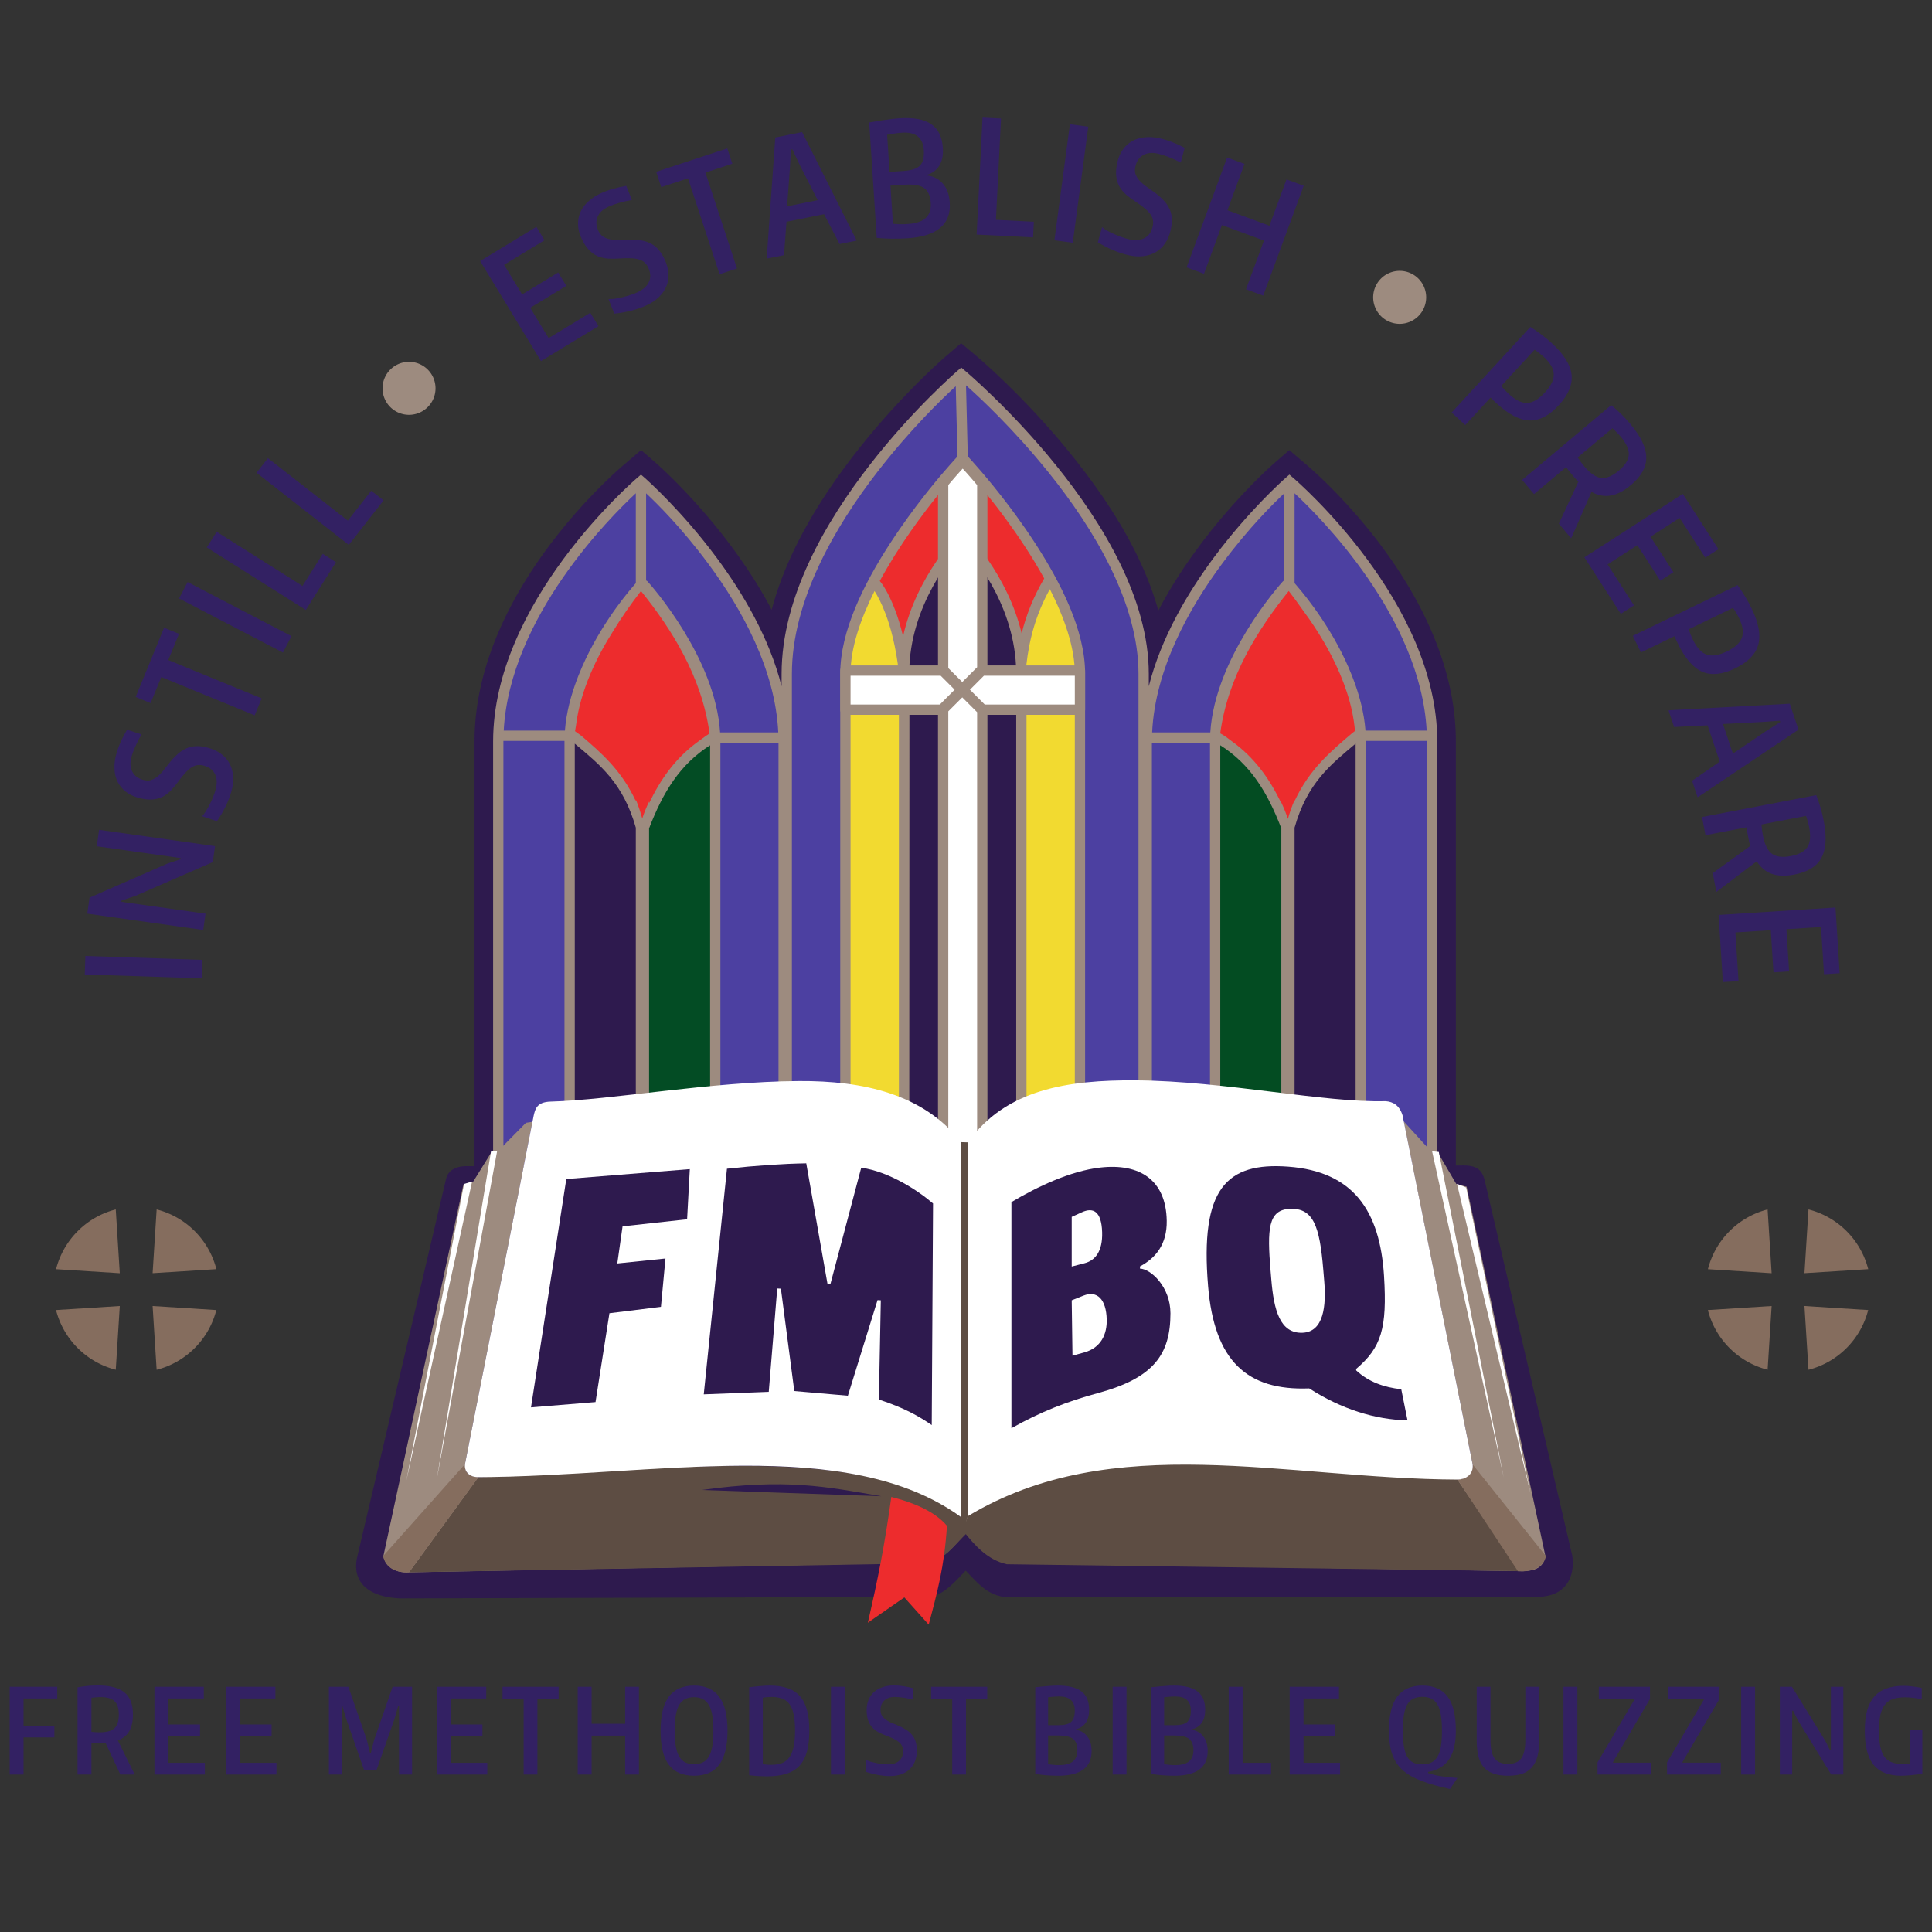 <?xml version="1.0" encoding="UTF-8" standalone="no"?>
<!-- Created with Inkscape (http://www.inkscape.org/) -->

<svg
   id="svg2"
   version="1.1"
   inkscape:version="1.4 (e7c3feb100, 2024-10-09)"
   width="1000"
   height="1000"
   viewBox="0 0 1000 1000"
   sodipodi:docname="FMBQ-logo.svg"
   inkscape:export-xdpi="600.03003"
   inkscape:export-ydpi="600.03003"
   xmlns:inkscape="http://www.inkscape.org/namespaces/inkscape"
   xmlns:sodipodi="http://sodipodi.sourceforge.net/DTD/sodipodi-0.dtd"
   xmlns="http://www.w3.org/2000/svg"
   xmlns:svg="http://www.w3.org/2000/svg"
   xmlns:rdf="http://www.w3.org/1999/02/22-rdf-syntax-ns#"
   xmlns:cc="http://creativecommons.org/ns#"
   xmlns:dc="http://purl.org/dc/elements/1.1/">
  <rect x="0" y="0" width="1000" height="1000" fill="#333333" stroke="none"/>
  <defs
     id="defs6" />
  <sodipodi:namedview
     pagecolor="#ffffff"
     bordercolor="#666666"
     borderopacity="1"
     objecttolerance="10"
     gridtolerance="10"
     guidetolerance="10"
     inkscape:pageopacity="0"
     inkscape:pageshadow="2"
     inkscape:window-width="2048"
     inkscape:window-height="1208"
     id="namedview4"
     showgrid="false"
     inkscape:snap-bbox="true"
     inkscape:bbox-paths="true"
     inkscape:bbox-nodes="true"
     inkscape:object-paths="true"
     inkscape:object-nodes="true"
     inkscape:zoom="0.61889637"
     inkscape:cx="286.80084"
     inkscape:cy="585.72003"
     inkscape:window-x="0"
     inkscape:window-y="0"
     inkscape:window-maximized="1"
     inkscape:current-layer="svg2"
     borderlayer="true"
     fit-margin-top="0"
     fit-margin-left="0"
     fit-margin-right="0"
     fit-margin-bottom="0"
     inkscape:snap-global="false"
     showguides="true"
     inkscape:guide-bbox="true"
     inkscape:showpageshadow="0"
     inkscape:pagecheckerboard="0"
     inkscape:deskcolor="#505050">
    <inkscape:grid
       type="xygrid"
       id="grid32339"
       originx="0"
       originy="-6.4123474e-05"
       spacingy="1"
       spacingx="1"
       units="px" />
  </sodipodi:namedview>
  <path
     style="color:#000000;font-style:normal;font-variant:normal;font-weight:normal;font-stretch:normal;font-size:medium;line-height:normal;font-family:sans-serif;text-indent:0;text-align:start;text-decoration:none;text-decoration-line:none;text-decoration-style:solid;text-decoration-color:#000000;letter-spacing:normal;word-spacing:normal;text-transform:none;direction:ltr;block-progression:tb;writing-mode:lr-tb;baseline-shift:baseline;text-anchor:start;white-space:normal;clip-rule:nonzero;display:inline;overflow:visible;visibility:visible;opacity:1;isolation:auto;mix-blend-mode:normal;color-interpolation:sRGB;color-interpolation-filters:linearRGB;solid-color:#000000;solid-opacity:1;fill:#2e1a4e;fill-opacity:1;fill-rule:nonzero;stroke:none;stroke-width:24.562;stroke-linecap:butt;stroke-linejoin:miter;stroke-miterlimit:4;stroke-dasharray:none;stroke-dashoffset:0;stroke-opacity:1;color-rendering:auto;image-rendering:auto;shape-rendering:auto;text-rendering:auto;enable-background:accumulate"
     d="m 497.474,177.643 -7.906,6.775 c 0,0 -23.477,20.105 -46.875,50.215 -17.329,22.299 -35.172,50.296 -43.27,81.02 -6.341,-12.097 -13.662,-23.153 -20.877,-32.865 -19.291,-25.971 -38.727,-42.867 -38.727,-42.867 l -7.998,-6.961 -8.053,6.896 c 0,0 -78.152,64.113 -78.152,143.922 l 0,276.164 a 577.8,89.1 0 0 1 24.562,-1.695 l 0,-274.469 c 0,-51.423 44.723,-100.563 61.66,-117.459 6.665,6.534 15.908,16.196 26.99,31.115 17.639,23.746 34.508,55.484 34.508,86.344 l 0,268.605 a 577.8,89.1 0 0 1 26.162,-0.617 l 0,-302.955 c 0,-34.047 20.815,-71.089 42.588,-99.107 14.033,-18.058 27.403,-31.514 35.584,-39.295 8.535,7.89 22.695,21.706 37.523,40.102 22.784,28.266 44.477,65.423 44.477,98.301 l 0,302.965 a 577.8,89.1 0 0 1 26.162,0.609 l 0,-268.607 c 0,-30.86 16.869,-62.598 34.508,-86.344 11.082,-14.919 20.325,-24.581 26.99,-31.115 16.937,16.896 61.66,66.036 61.66,117.459 l 0,274.393 A 577.8,89.1 0 0 1 753.554,660 l 0,-276.223 c 0,-79.808 -78.152,-143.922 -78.152,-143.922 l -8.053,-6.896 -7.998,6.961 c 0,0 -19.435,16.896 -38.727,42.867 -7.289,9.813 -14.687,20.998 -21.072,33.242 -8.467,-30.508 -27.145,-58.492 -45.234,-80.934 -24.412,-30.285 -48.867,-50.764 -48.867,-50.764 l -7.977,-6.689 z"
     id="path34555"
     inkscape:connector-curvature="0" />
  <path
     style="opacity:1;fill:#4c40a1;fill-opacity:1;stroke:none;stroke-width:2;stroke-linecap:butt;stroke-linejoin:miter;stroke-miterlimit:4;stroke-dasharray:none;stroke-dashoffset:0;stroke-opacity:1"
     d="m 331.757,249.184 c 0,0 -73.859,63.263 -73.859,134.594 l 0,275.316 a 577.8,89.1 0 0 1 147.721,-7.068 l 0,-268.248 c 0,-70.319 -73.861,-134.594 -73.861,-134.594 z"
     id="path34007"
     inkscape:connector-curvature="0" />
  <path
     style="opacity:1;fill:#2e1a4e;fill-opacity:1;stroke:none;stroke-width:2;stroke-linecap:butt;stroke-linejoin:round;stroke-miterlimit:4;stroke-dasharray:none;stroke-dashoffset:0;stroke-opacity:1"
     d="m 331.759,302.838 c -0.101,0.112 -36.922,40.516 -36.922,80.939 l 0,272.85 a 577.8,89.1 0 0 1 36.922,-1.893 l 0,-351.896 z"
     id="path34023"
     inkscape:connector-curvature="0" />
  <path
     style="opacity:1;fill:#034c24;fill-opacity:1;stroke:none;stroke-width:2;stroke-linecap:butt;stroke-linejoin:round;stroke-miterlimit:4;stroke-dasharray:none;stroke-dashoffset:0;stroke-opacity:1"
     d="m 333.292,302.838 0,351.818 a 577.8,89.1 0 0 1 36.922,-1.473 l 0,-269.406 c 0,-40.423 -36.82,-80.828 -36.922,-80.939 z"
     id="path34025"
     inkscape:connector-curvature="0" />
  <path
     style="opacity:1;fill:#4c40a1;fill-opacity:1;stroke:none;stroke-width:5.328;stroke-linecap:butt;stroke-linejoin:miter;stroke-miterlimit:4;stroke-dasharray:none;stroke-dashoffset:0;stroke-opacity:1"
     d="m 497.562,193.742 c 0,0 -90.344,77.445 -90.344,155.068 l 0,303.186 a 577.8,89.1 0 0 1 92.367,-1.188 577.8,89.1 0 0 1 92.367,1.254 l 0,-303.252 c 0,-75.933 -94.391,-155.068 -94.391,-155.068 z"
     id="path34003"
     inkscape:connector-curvature="0" />
  <path
     style="opacity:1;fill:#f2da30;fill-opacity:1;stroke:none;stroke-width:5.328;stroke-linecap:butt;stroke-linejoin:miter;stroke-miterlimit:4;stroke-dasharray:none;stroke-dashoffset:0;stroke-opacity:1"
     d="m 498.282,237.258 c 0,0 -60.705,64.275 -60.705,111.318 l 0,302.852 a 577.8,89.1 0 0 1 62.008,-0.619 577.8,89.1 0 0 1 59.402,0.484 l 0,-302.717 c 0,-47.044 -60.705,-111.318 -60.705,-111.318 z"
     id="path34009"
     inkscape:connector-curvature="0" />
  <path
     style="opacity:1;fill:#4c40a1;fill-opacity:1;stroke:none;stroke-width:2;stroke-linecap:butt;stroke-linejoin:miter;stroke-miterlimit:4;stroke-dasharray:none;stroke-dashoffset:0;stroke-opacity:1"
     d="m 667.413,249.184 c 0,0 -73.861,64.275 -73.861,134.594 l 0,268.322 a 577.8,89.1 0 0 1 147.721,6.984 l 0,-275.307 c 0,-71.331 -73.859,-134.594 -73.859,-134.594 z"
     id="path34005"
     inkscape:connector-curvature="0" />
  <path
     style="opacity:1;fill:#2e1a4e;fill-opacity:1;stroke:none;stroke-width:2;stroke-linecap:butt;stroke-linejoin:round;stroke-miterlimit:4;stroke-dasharray:none;stroke-dashoffset:0;stroke-opacity:1"
     d="m 667.411,302.838 0,351.836 a 577.8,89.1 0 0 1 36.922,2.027 l 0,-272.924 c 0,-40.423 -36.82,-80.828 -36.922,-80.939 z"
     id="path34017"
     inkscape:connector-curvature="0" />
  <path
     sodipodi:nodetypes="cccccc"
     inkscape:connector-curvature="0"
     id="path34027"
     d="m 331.776,302.818 c 0,0 -34.252,37.55 -36.779,76.484 14.984,13.074 30.203,22.644 37.429,51.233 7.912,-21.4 17.665,-37.924 36.261,-48.64 -1.109,-39.843 -36.912,-79.077 -36.912,-79.077 z"
     style="fill:#ed2c2d;fill-opacity:1;fill-rule:evenodd;stroke:none;stroke-width:2;stroke-linecap:round;stroke-linejoin:round;stroke-miterlimit:4;stroke-dasharray:none;stroke-opacity:1" />
  <path
     style="opacity:1;fill:#034c22;fill-opacity:1;stroke:none;stroke-width:2;stroke-linecap:butt;stroke-linejoin:round;stroke-miterlimit:4;stroke-dasharray:none;stroke-dashoffset:0;stroke-opacity:1"
     d="m 665.878,302.838 c -0.101,0.112 -36.922,40.516 -36.922,80.939 l 0,269.381 a 577.8,89.1 0 0 1 36.922,1.455 l 0,-351.775 z"
     id="path34019"
     inkscape:connector-curvature="0" />
  <path
     style="fill:#ed2c2d;fill-opacity:1;fill-rule:evenodd;stroke:none;stroke-width:2;stroke-linecap:round;stroke-linejoin:round;stroke-miterlimit:4;stroke-dasharray:none;stroke-opacity:1"
     d="m 667.394,302.818 c 0,0 34.252,37.55 36.779,76.484 -14.984,13.074 -30.203,22.644 -37.429,51.233 -7.912,-21.4 -17.665,-37.924 -36.261,-48.64 1.109,-39.843 36.912,-79.077 36.912,-79.077 z"
     id="path34021"
     inkscape:connector-curvature="0"
     sodipodi:nodetypes="ccccc" />
  <path
     style="opacity:1;fill:#ed2c2d;fill-opacity:1;stroke:none;stroke-width:5.328;stroke-linecap:butt;stroke-linejoin:miter;stroke-miterlimit:4;stroke-dasharray:none;stroke-dashoffset:0;stroke-opacity:1"
     d="m 498.282,237.258 c 0,0 -27.964,29.627 -45.932,63.369 l 0.112,0.54 c 0,0 16.679,17.964 16.679,69.726 l 0,3.908 58.148,0 0,-3.908 c 0,-29.07 2.883,-49.481 16.247,-71.524 -17.985,-33.217 -45.252,-62.112 -45.252,-62.112 z m -5.4e-4,0 -0.998,-40.479"
     id="path34011"
     inkscape:connector-curvature="0"
     sodipodi:nodetypes="cccsccsccccc" />
  <path
     style="opacity:1;fill:#2e1a4e;fill-opacity:1;stroke:none;stroke-width:5.328;stroke-linecap:butt;stroke-linejoin:miter;stroke-miterlimit:4;stroke-dasharray:none;stroke-dashoffset:0;stroke-opacity:1"
     d="m 498.296,277.736 c 0,0 -30.359,30.36 -30.359,70.84 l 0,302.404 a 577.8,89.1 0 0 1 31.648,-0.172 577.8,89.1 0 0 1 29.07,0.225 l 0,-302.457 c 0,-40.479 -30.359,-70.84 -30.359,-70.84 z"
     id="path34013"
     inkscape:connector-curvature="0" />
  <path
     style="color:#000000;font-style:normal;font-variant:normal;font-weight:normal;font-stretch:normal;font-size:medium;line-height:normal;font-family:sans-serif;text-indent:0;text-align:start;text-decoration:none;text-decoration-line:none;text-decoration-style:solid;text-decoration-color:#000000;letter-spacing:normal;word-spacing:normal;text-transform:none;direction:ltr;block-progression:tb;writing-mode:lr-tb;baseline-shift:baseline;text-anchor:start;white-space:normal;clip-rule:nonzero;display:inline;overflow:visible;visibility:visible;opacity:1;isolation:auto;mix-blend-mode:normal;color-interpolation:sRGB;color-interpolation-filters:linearRGB;solid-color:#000000;solid-opacity:1;fill:#9d8b7f;fill-opacity:1;fill-rule:nonzero;stroke:none;stroke-width:2;stroke-linecap:butt;stroke-linejoin:round;stroke-miterlimit:4;stroke-dasharray:none;stroke-dashoffset:0;stroke-opacity:1;color-rendering:auto;image-rendering:auto;shape-rendering:auto;text-rendering:auto;enable-background:accumulate"
     d="m 497.542,190.25 -1.715,1.471 c 0,0 -22.779,19.522 -45.541,48.812 -22.762,29.291 -45.732,68.432 -45.732,108.277 l 0,6.398 c -6.397,-25.211 -20.101,-48.345 -33.727,-66.688 -17.971,-24.193 -35.803,-40.009 -37.08,-41.131 -0.147,-0.167 -0.314,-0.314 -0.498,-0.439 l -1.477,-1.285 -1.502,1.283 c -0.176,0.118 -0.337,0.256 -0.48,0.412 -2.515,2.155 -74.559,64.522 -74.559,136.418 l 0,275.498 c 1.772,-0.124 3.548,-0.246 5.328,-0.367 l 0,-275.131 c 0,-0.098 0.004,-0.195 0.004,-0.293 l 31.613,0 c -4.1e-4,0.098 -0.004,0.195 -0.004,0.293 l 0,272.984 c 1.773,-0.092 3.549,-0.184 5.328,-0.273 l 0,-271.576 c 13.027,10.973 25.029,20.344 31.592,43.492 l 0,226.465 c 2.283,-0.119 4.571,-0.237 6.863,-0.352 l 0,-225.764 c 7.243,-18.799 16.033,-33.147 31.592,-43.004 l 0,267.523 c 1.774,-0.062 3.55,-0.124 5.328,-0.184 l 0,-268.662 30.078,0 0,267.646 c 2.308,-0.046 4.617,-0.089 6.928,-0.131 l 0,-303.135 c 0,-37.778 22.202,-76.17 44.611,-105.008 16.96,-21.825 33.159,-37.433 40.203,-43.893 l 0.896,36.342 c -0.493,0.529 -1.363,1.477 -3.215,3.566 -5.133,5.751 -15.615,17.999 -26.449,33.668 -0.064,0.092 -0.127,0.181 -0.191,0.273 -0.053,0.076 -0.105,0.156 -0.158,0.232 -0.751,1.09 -1.498,2.187 -2.248,3.307 -0.812,1.207 -1.62,2.432 -2.426,3.668 -0.148,0.229 -0.297,0.45 -0.445,0.68 -13.397,20.672 -25.547,45.107 -25.547,66.93 l 0,302.9 c 1.774,-0.035 3.548,-0.068 5.324,-0.1 l 0,-302.801 c 0,-13.152 5.14,-28.119 12.42,-42.646 l 0.004,0 c 1.466,2.289 3.507,6.003 5.65,11.637 2.712,7.13 5.451,17.18 6.967,30.73 -4e-4,0.094 -0.01,0.185 -0.01,0.279 l 0,302.42 c 1.78,-0.011 3.56,-0.021 5.34,-0.029 l 0.107,-290.027 -0.104,-12.9 c 0.232,-34.89 22.848,-61.036 27.684,-66.271 4.671,5.058 25.934,29.633 27.582,62.752 l -0.047,5.236 0.16,0 0,27.709 0,31.02 0,242.527 c 1.776,0.012 3.553,0.026 5.328,0.041 l 0,-302.477 c 0,-1.415 -0.043,-2.814 -0.111,-4.203 1.635,-14.305 5.158,-26.674 12.191,-39.441 7.546,14.839 12.924,30.192 12.924,43.645 l 0,302.67 c 1.776,0.035 3.552,0.072 5.326,0.109 l 0,-302.779 c 0,-22.1 -12.461,-46.875 -26.059,-67.711 -0.226,-0.347 -0.452,-0.686 -0.678,-1.031 -0.73,-1.108 -1.46,-2.205 -2.193,-3.289 -0.588,-0.873 -1.175,-1.737 -1.764,-2.592 -0.044,-0.063 -0.087,-0.13 -0.131,-0.193 -0.133,-0.192 -0.266,-0.375 -0.398,-0.566 -11.418,-16.476 -22.524,-29.272 -27.221,-34.484 -0.099,-0.11 -0.264,-0.299 -0.357,-0.402 -0.029,-0.032 -0.016,-0.019 -0.045,-0.051 -0.436,-0.481 -0.583,-0.637 -0.881,-0.961 -0.434,-0.474 -0.814,-0.894 -1.002,-1.096 l -0.908,-36.766 c 7.026,6.246 24.475,22.469 42.67,45.041 23.421,29.056 46.605,67.473 46.605,104.336 l 0,303.189 c 2.313,0.051 4.623,0.105 6.932,0.16 l 0,-267.73 30.072,0 0,268.623 c 1.778,0.069 3.554,0.139 5.328,0.211 l 0,-267.516 c 15.562,9.857 24.354,24.207 31.598,43.008 l 0,225.752 c 2.289,0.088 4.575,0.179 6.857,0.271 l 0,-226.379 c 6.565,-23.148 18.569,-32.519 31.598,-43.494 l 0,271.646 c 1.778,0.098 3.553,0.198 5.324,0.299 l 0,-273.072 0,-0.293 31.607,0 c 3e-4,0.098 0,0.195 0,0.293 l 0,275.107 c 1.782,0.131 3.559,0.263 5.332,0.396 l 0,-275.504 c 0,-71.828 -71.903,-134.139 -74.547,-136.406 -0.151,-0.168 -0.323,-0.317 -0.512,-0.441 l -1.477,-1.266 -1.5,1.303 c -0.169,0.116 -0.325,0.252 -0.463,0.404 -1.185,1.04 -19.075,16.886 -37.098,41.148 -13.627,18.345 -27.33,41.481 -33.725,66.695 l 0,-6.406 c 0,-39.07 -24.011,-78.185 -47.785,-107.68 -23.774,-29.495 -47.559,-49.43 -47.559,-49.43 z m 0.74,51.039 c 0.659,0.712 1.904,2.067 3.613,4.004 0.257,0.291 0.594,0.685 0.871,1.002 0.633,0.728 1.166,1.326 1.889,2.174 1.432,1.679 3.039,3.602 4.762,5.711 0.209,0.256 0.431,0.531 0.645,0.793 1.298,1.599 2.665,3.317 4.078,5.123 0.501,0.641 0.996,1.275 1.512,1.943 0.64,0.83 1.293,1.686 1.949,2.553 0.965,1.276 1.948,2.597 2.949,3.959 6.623,9.012 13.716,19.572 19.926,30.855 -5.554,9.448 -9.254,18.692 -11.676,28.43 -7.398,-30.892 -28.621,-51.982 -28.621,-51.982 l -1.883,-1.885 -1.883,1.885 c 0,0 -21.926,21.776 -28.979,53.49 -1.269,-5.331 -2.699,-9.878 -4.143,-13.672 -3.559,-9.355 -6.728,-13.516 -7.91,-14.973 0.02,-0.037 0.039,-0.074 0.059,-0.111 4.936,-9.109 10.486,-17.79 15.934,-25.586 0.022,-0.031 0.043,-0.063 0.065,-0.094 1.025,-1.466 2.047,-2.897 3.061,-4.297 0.084,-0.116 0.168,-0.236 0.252,-0.352 0.366,-0.504 0.723,-0.978 1.086,-1.473 1.056,-1.44 2.09,-2.827 3.107,-4.172 0.592,-0.782 1.188,-1.568 1.768,-2.32 0.597,-0.777 1.169,-1.504 1.748,-2.244 1.335,-1.704 2.629,-3.336 3.861,-4.855 0.204,-0.251 0.411,-0.509 0.611,-0.754 3.118,-3.824 5.733,-6.866 7.812,-9.234 1.654,-1.872 2.892,-3.221 3.537,-3.918 z m -169.189,14.02 0,46.535 c -0.293,0.332 -0.371,0.409 -0.979,1.123 -0.156,0.184 -0.385,0.464 -0.561,0.672 -4.601,5.333 -19.025,23.068 -28.008,45.705 -0.052,0.129 -0.105,0.256 -0.156,0.385 -0.196,0.5 -0.386,1.004 -0.576,1.508 -3.276,8.528 -5.701,17.635 -6.418,26.924 l -31.676,0 c 3.207,-58.923 55.486,-110.883 68.373,-122.852 z m 340.982,0.002 0.004,0 c 12.892,11.973 65.162,63.931 68.369,122.85 l -31.67,0 c -0.711,-9.211 -3.105,-18.241 -6.34,-26.707 -0.235,-0.626 -0.47,-1.252 -0.715,-1.871 0,-0.01 -0.01,-0.019 -0.012,-0.029 -8.887,-22.51 -23.224,-40.244 -27.992,-45.791 -0.211,-0.251 -0.478,-0.578 -0.662,-0.795 -0.611,-0.717 -0.69,-0.798 -0.982,-1.129 z m -5.326,0.014 0.004,0 -0.01,45.102 c -0.32,0.149 -0.606,0.36 -0.844,0.621 0.11,-0.122 -0.632,0.7 -1.67,1.92 -1.038,1.22 -2.507,2.988 -4.266,5.238 -3.517,4.5 -8.184,10.905 -12.861,18.602 -8.659,14.248 -17.403,32.924 -18.656,52.295 l -30.107,0 c 1.542,-32.564 18.824,-63.906 36.275,-87.4 13.841,-18.634 26.58,-31.192 32.135,-36.377 z m -330.328,0.004 c 5.558,5.189 18.292,17.746 32.129,36.373 17.452,23.494 34.739,54.837 36.281,87.4 l -30.113,0 c -1.252,-19.371 -9.991,-38.047 -18.65,-52.295 -4.677,-7.696 -9.35,-14.102 -12.867,-18.602 -1.758,-2.25 -3.227,-4.018 -4.266,-5.238 -1.038,-1.22 -1.78,-2.042 -1.67,-1.92 -0.237,-0.261 -0.524,-0.472 -0.844,-0.621 z m -2.662,50.57 c 16.001,19.848 31.559,44.522 35.499,73.746 -2.956,1.949 -4.836,3.419 -7.14,5.106 -10.715,8.104 -18.214,18.596 -24.162,30.998 l 0,-0.857 c -1.481,3.141 -2.674,6.123 -3.527,8.76 -0.94,-3.378 -2.015,-6.628 -3.336,-9.822 l 0,0.809 c -7.347,-15.853 -17.793,-24.891 -28.242,-33.828 -1.048,-0.776 -2.097,-1.552 -3.219,-2.344 0.156,-0.985 0.326,-1.962 0.504,-2.936 2.207,-18.409 11.076,-36.043 19.273,-48.949 4.365,-7.165 9.209,-14.03 14.35,-20.682 z m 335.309,0 c 2.44,3.158 4.802,6.371 7.09,9.635 1.105,1.489 2.272,3.098 3.51,4.883 0.759,1.098 1.525,2.215 2.309,3.402 0.75,1.134 1.507,2.302 2.271,3.52 0.139,0.221 0.279,0.45 0.418,0.674 0.853,1.371 1.709,2.777 2.562,4.242 0,0.003 -4.8e-4,0.006 0.01,0.01 0.258,0.444 0.514,0.902 0.771,1.354 0.241,0.423 0.485,0.844 0.725,1.273 0.336,0.603 0.669,1.216 1.002,1.832 0.138,0.254 0.275,0.508 0.412,0.764 0.383,0.717 0.764,1.442 1.141,2.176 0.06,0.116 0.12,0.233 0.18,0.35 5.803,11.385 10.727,24.652 11.855,38.227 -0.049,0.042 -0.098,0.083 -0.146,0.125 0.005,0.034 0.012,0.068 0.018,0.102 -0.439,0.326 -0.838,0.645 -1.266,0.969 -10.977,9.403 -22.125,18.537 -29.85,35.203 l 0,-0.553 c -1.395,3.203 -2.53,6.45 -3.459,9.789 -0.826,-2.552 -1.974,-5.434 -3.402,-8.477 l 0,0.363 c -6.21,-12.951 -14.109,-23.821 -25.596,-32.064 -2.037,-1.514 -3.625,-2.863 -6.036,-4.114 3.939,-29.224 19.481,-53.836 35.481,-73.684 z"
     id="path34274"
     inkscape:connector-curvature="0"
     sodipodi:nodetypes="ccsscscccccsccsccsccccccccccccccsscccccccccsccsccccsccccccccccccsccsccsccccccccccccsscccccccccccccccccsccscccccscsscccccccccccccccccccccccccccccccccccscccccccccccccccccccscccssccsccsccssccccccccccccccccccccccccccccccccccccccccccccccc" />
  <path
     style="opacity:1;fill:#332163;fill-opacity:1;stroke:none;stroke-width:8;stroke-linecap:butt;stroke-linejoin:miter;stroke-miterlimit:4;stroke-dasharray:none;stroke-dashoffset:0;stroke-opacity:1"
     d=""
     id="path33723"
     inkscape:connector-curvature="0" />
  <g
     id="g34611"
     transform="matrix(-0.206,0.004,0.014,0.206,589.779,1108.835)"
     style="fill:#917c6f;fill-opacity:1" />
  <g
     id="g34684"
     transform="translate(786.376,-306.172)" />
  <g
     id="g34727"
     style="fill:#291a50;fill-opacity:1"
     transform="translate(0.676,20.606)" />
  <g
     transform="translate(791.194,-673.667)"
     id="g34571" />
  <g
     style="font-style:normal;font-variant:normal;font-weight:600;font-stretch:normal;font-size:61.404px;line-height:100%;font-family:'Encode Sans Compressed';-inkscape-font-specification:'Encode Sans Compressed Semi-Bold';text-align:center;letter-spacing:4.912px;word-spacing:0px;writing-mode:lr-tb;text-anchor:middle;fill:#332163;fill-opacity:1;stroke:none;stroke-width:1px;stroke-linecap:butt;stroke-linejoin:miter;stroke-opacity:1"
     id="text34061"
     transform="translate(0,0.66)">
    <path
       d="m 5,872.41 24.623,0 0,6.079 -17.439,0 0,14.061 15.965,0 0,6.079 -15.965,0 0,19.219 -7.184,0 0,-45.439 z"
       id="path34183"
       inkscape:connector-curvature="0" />
    <path
       d="m 54.687,901.577 q -0.798,0.061 -1.658,0.123 -0.86,0 -1.719,0 -0.737,0 -2.026,0 -1.289,-0.061 -1.965,-0.123 l 0,16.272 -7.184,0 0,-45.132 q 2.579,-0.491 5.158,-0.737 2.64,-0.246 5.342,-0.246 9.456,0 13.816,3.623 4.36,3.561 4.36,11.483 0,5.219 -1.904,8.535 -1.842,3.254 -5.895,4.851 l 8.719,17.623 -7.43,0 -7.614,-16.272 z m -3.07,-5.588 q 5.342,0 7.614,-2.088 2.272,-2.149 2.272,-7.061 0,-4.912 -2.272,-7 -2.211,-2.088 -7.491,-2.088 -0.798,0 -2.026,0.123 -1.167,0.061 -2.395,0.246 l 0,17.623 q 1.044,0.123 2.211,0.184 1.167,0.061 2.088,0.061 z"
       id="path34185"
       inkscape:connector-curvature="0" />
    <path
       d="m 79.946,872.41 25.544,0 0,6.079 -18.36,0 0,13.447 16.395,0 0,6.079 -16.395,0 0,13.754 18.912,0 0,6.079 -26.097,0 0,-45.439 z"
       id="path34187"
       inkscape:connector-curvature="0" />
    <path
       d="m 117,872.41 25.544,0 0,6.079 -18.36,0 0,13.447 16.395,0 0,6.079 -16.395,0 0,13.754 18.912,0 0,6.079 -26.097,0 0,-45.439 z"
       id="path34189"
       inkscape:connector-curvature="0" />
    <path
       d="m 170.239,872.41 10.07,0 9.579,27.57 1.658,6.816 0.368,0 1.719,-6.816 9.579,-27.57 10.07,0 0,45.439 -6.754,0 0,-35.614 -0.368,0 -2.026,7 -9.272,26.404 -6.386,0 -9.211,-26.404 -2.088,-7 -0.307,0 0,35.614 -6.632,0 0,-45.439 z"
       id="path34191"
       inkscape:connector-curvature="0" />
    <path
       d="m 226.121,872.41 25.544,0 0,6.079 -18.36,0 0,13.447 16.395,0 0,6.079 -16.395,0 0,13.754 18.912,0 0,6.079 -26.097,0 0,-45.439 z"
       id="path34193"
       inkscape:connector-curvature="0" />
    <path
       d="m 271.034,878.673 -10.93,0 0,-6.263 29.044,0 0,6.263 -10.991,0 0,39.176 -7.123,0 0,-39.176 z"
       id="path34195"
       inkscape:connector-curvature="0" />
    <path
       d="m 299.028,872.41 7.184,0 0,19.158 17.377,0 0,-19.158 7.123,0 0,45.439 -7.123,0 0,-20.14 -17.377,0 0,20.14 -7.184,0 0,-45.439 z"
       id="path34197"
       inkscape:connector-curvature="0" />
    <path
       d="m 359.234,918.463 q -8.781,0 -13.079,-5.711 -4.237,-5.772 -4.237,-17.561 0,-11.851 4.237,-17.623 4.298,-5.772 13.079,-5.772 8.781,0 13.018,5.772 4.298,5.711 4.298,17.623 0,11.79 -4.298,17.561 -4.237,5.711 -13.018,5.711 z m 0,-6.018 q 2.702,0 4.605,-0.921 1.904,-0.982 3.07,-3.009 1.228,-2.088 1.781,-5.342 0.553,-3.316 0.553,-7.982 0,-4.667 -0.553,-7.921 -0.553,-3.316 -1.781,-5.404 -1.228,-2.088 -3.132,-3.07 -1.904,-0.982 -4.544,-0.982 -2.702,0 -4.605,0.982 -1.842,0.921 -3.07,3.009 -1.228,2.088 -1.781,5.404 -0.553,3.316 -0.553,7.982 0,4.605 0.553,7.921 0.553,3.254 1.719,5.342 1.228,2.088 3.132,3.07 1.904,0.921 4.605,0.921 z"
       id="path34199"
       inkscape:connector-curvature="0" />
    <path
       d="m 396.916,918.77 q -1.965,0 -4.114,-0.123 -2.149,-0.123 -5.035,-0.43 l 0,-45.562 q 3.5,-0.43 5.956,-0.614 2.456,-0.246 4.605,-0.246 5.465,0 9.333,1.351 3.93,1.289 6.386,4.175 2.518,2.825 3.684,7.246 1.167,4.421 1.167,10.623 0,6.263 -1.228,10.746 -1.228,4.482 -3.868,7.368 -2.64,2.825 -6.816,4.175 -4.175,1.289 -10.07,1.289 z m 2.272,-5.956 q 3.316,0 5.649,-0.921 2.333,-0.982 3.807,-3.07 1.474,-2.088 2.149,-5.404 0.737,-3.377 0.737,-8.228 0,-4.851 -0.675,-8.167 -0.614,-3.316 -2.088,-5.404 -1.412,-2.088 -3.746,-3.009 -2.333,-0.921 -5.649,-0.921 -2.64,0 -4.544,0.43 l 0,34.386 q 1.412,0.123 2.456,0.246 1.044,0.061 1.904,0.061 z"
       id="path34201"
       inkscape:connector-curvature="0" />
    <path
       d="m 430.097,872.41 7.184,0 0,45.439 -7.184,0 0,-45.439 z"
       id="path34203"
       inkscape:connector-curvature="0" />
    <path
       d="m 460.62,918.647 q -2.947,0 -6.263,-0.614 -3.316,-0.614 -6.325,-1.658 l 0.307,-6.079 q 0.982,0.491 2.333,0.921 1.351,0.368 2.886,0.675 1.535,0.307 3.07,0.491 1.535,0.184 2.825,0.184 3.868,0 5.895,-1.781 2.088,-1.781 2.088,-5.097 0,-1.535 -0.553,-2.64 -0.553,-1.167 -1.658,-2.026 -1.105,-0.921 -2.702,-1.658 -1.535,-0.798 -3.561,-1.535 -2.333,-0.86 -4.298,-1.904 -1.904,-1.044 -3.254,-2.518 -1.351,-1.535 -2.088,-3.684 -0.737,-2.149 -0.737,-5.281 0,-2.947 0.982,-5.281 0.982,-2.333 2.763,-3.991 1.842,-1.658 4.421,-2.518 2.64,-0.921 5.895,-0.921 2.456,0 4.912,0.368 2.518,0.368 5.281,1.105 l -0.246,5.895 q -2.579,-0.675 -5.097,-1.044 -2.518,-0.368 -4.298,-0.368 -3.5,0 -5.465,1.842 -1.965,1.781 -1.965,4.912 0,1.535 0.553,2.64 0.614,1.105 1.719,2.026 1.105,0.86 2.702,1.658 1.658,0.737 3.684,1.535 2.395,0.982 4.237,2.149 1.904,1.105 3.193,2.64 1.351,1.474 2.026,3.561 0.675,2.026 0.675,4.851 0,3.07 -0.982,5.526 -0.921,2.395 -2.763,4.114 -1.781,1.658 -4.36,2.579 -2.579,0.921 -5.833,0.921 z"
       id="path34205"
       inkscape:connector-curvature="0" />
    <path
       d="m 492.874,878.673 -10.93,0 0,-6.263 29.044,0 0,6.263 -10.991,0 0,39.176 -7.123,0 0,-39.176 z"
       id="path34207"
       inkscape:connector-curvature="0" />
    <path
       d="m 547.706,918.463 q -1.412,0 -3.009,-0.061 -1.597,-0.061 -3.193,-0.184 -1.535,-0.123 -3.009,-0.307 -1.474,-0.184 -2.64,-0.368 l 0,-44.886 q 2.026,-0.246 3.623,-0.368 1.658,-0.184 3.009,-0.246 1.412,-0.123 2.64,-0.184 1.228,-0.061 2.456,-0.061 8.351,0 12.219,3.07 3.93,3.009 3.93,9.518 0,4.175 -1.781,6.693 -1.719,2.518 -5.035,3.316 l 0,0.246 q 3.868,0.737 5.956,3.623 2.149,2.825 2.149,7.43 0,6.386 -4.36,9.579 -4.36,3.193 -12.956,3.193 z m 1.044,-5.526 q 8.904,-0.123 8.904,-7.614 0,-4.114 -2.211,-5.895 -2.211,-1.781 -7.491,-1.781 l -5.465,0 0,14.798 q 0.368,0.123 1.044,0.184 0.737,0.061 1.597,0.184 0.86,0.061 1.781,0.123 0.982,0 1.842,0 z m -0.86,-20.632 q 4.667,0 6.509,-1.658 1.904,-1.719 1.904,-5.895 0,-7.307 -7.982,-7.307 -1.474,0 -2.886,0.123 -1.351,0.061 -2.947,0.307 l 0,14.43 5.404,0 z"
       id="path34209"
       inkscape:connector-curvature="0" />
    <path
       d="m 575.907,872.41 7.184,0 0,45.439 -7.184,0 0,-45.439 z"
       id="path34211"
       inkscape:connector-curvature="0" />
    <path
       d="m 607.781,918.463 q -1.412,0 -3.009,-0.061 -1.597,-0.061 -3.193,-0.184 -1.535,-0.123 -3.009,-0.307 -1.474,-0.184 -2.64,-0.368 l 0,-44.886 q 2.026,-0.246 3.623,-0.368 1.658,-0.184 3.009,-0.246 1.412,-0.123 2.64,-0.184 1.228,-0.061 2.456,-0.061 8.351,0 12.219,3.07 3.93,3.009 3.93,9.518 0,4.175 -1.781,6.693 -1.719,2.518 -5.035,3.316 l 0,0.246 q 3.868,0.737 5.956,3.623 2.149,2.825 2.149,7.43 0,6.386 -4.36,9.579 -4.36,3.193 -12.956,3.193 z m 1.044,-5.526 q 8.904,-0.123 8.904,-7.614 0,-4.114 -2.211,-5.895 -2.211,-1.781 -7.491,-1.781 l -5.465,0 0,14.798 q 0.368,0.123 1.044,0.184 0.737,0.061 1.597,0.184 0.86,0.061 1.781,0.123 0.982,0 1.842,0 z m -0.86,-20.632 q 4.667,0 6.509,-1.658 1.904,-1.719 1.904,-5.895 0,-7.307 -7.982,-7.307 -1.474,0 -2.886,0.123 -1.351,0.061 -2.947,0.307 l 0,14.43 5.404,0 z"
       id="path34213"
       inkscape:connector-curvature="0" />
    <path
       d="m 635.982,872.41 7.184,0 0,39.36 14.737,0 0,6.079 -21.921,0 0,-45.439 z"
       id="path34215"
       inkscape:connector-curvature="0" />
    <path
       d="m 667.518,872.41 25.544,0 0,6.079 -18.36,0 0,13.447 16.395,0 0,6.079 -16.395,0 0,13.754 18.912,0 0,6.079 -26.097,0 0,-45.439 z"
       id="path34217"
       inkscape:connector-curvature="0" />
    <path
       d="m 750.538,925.34 q -8.781,-1.904 -14.86,-4.237 -6.018,-2.272 -9.763,-5.649 -3.684,-3.377 -5.342,-8.228 -1.658,-4.912 -1.658,-12.035 0,-11.851 4.237,-17.623 4.298,-5.772 13.079,-5.772 8.842,0 13.079,5.772 4.237,5.711 4.237,17.623 0,9.64 -3.561,14.86 -3.561,5.219 -10.807,6.447 l 0,0.553 q 2.825,1.044 6.325,1.597 3.561,0.553 8.842,0.982 l -3.807,5.711 z m -14.307,-12.772 q 2.702,0 4.605,-0.921 1.965,-0.982 3.193,-3.07 1.228,-2.088 1.781,-5.342 0.553,-3.316 0.553,-8.044 0,-4.728 -0.553,-8.044 -0.553,-3.377 -1.781,-5.465 -1.228,-2.149 -3.132,-3.07 -1.904,-0.982 -4.667,-0.982 -2.763,0 -4.728,0.982 -1.904,0.921 -3.132,3.009 -1.167,2.088 -1.719,5.465 -0.553,3.316 -0.553,8.105 0,4.728 0.553,8.044 0.553,3.316 1.719,5.404 1.228,2.088 3.132,3.009 1.965,0.921 4.728,0.921 z"
       id="path34219"
       inkscape:connector-curvature="0" />
    <path
       d="m 780.489,918.463 q -4.421,0 -7.491,-1.105 -3.07,-1.105 -5.035,-3.316 -1.904,-2.272 -2.763,-5.711 -0.86,-3.439 -0.86,-8.105 l 0,-27.816 7.123,0 0,27.448 q 0,6.632 2.088,9.579 2.149,2.886 6.939,2.886 4.912,0 6.939,-2.886 2.088,-2.886 2.088,-9.579 l 0,-27.448 7.184,0 0,27.816 q 0,4.728 -0.921,8.167 -0.86,3.377 -2.825,5.649 -1.904,2.272 -4.974,3.377 -3.07,1.044 -7.491,1.044 z"
       id="path34222"
       inkscape:connector-curvature="0" />
    <path
       d="m 809.255,872.41 7.184,0 0,45.439 -7.184,0 0,-45.439 z"
       id="path34224"
       inkscape:connector-curvature="0" />
    <path
       d="m 826.884,911.524 19.097,-32.483 0,-0.491 -18.421,0 0,-6.14 26.465,0 0,6.325 -19.097,32.544 0,0.43 19.772,0 0,6.14 -27.816,0 0,-6.325 z"
       id="path34226"
       inkscape:connector-curvature="0" />
    <path
       d="m 862.858,911.524 19.097,-32.483 0,-0.491 -18.421,0 0,-6.14 26.465,0 0,6.325 -19.097,32.544 0,0.43 19.772,0 0,6.14 -27.816,0 0,-6.325 z"
       id="path34228"
       inkscape:connector-curvature="0" />
    <path
       d="m 901.227,872.41 7.184,0 0,45.439 -7.184,0 0,-45.439 z"
       id="path34230"
       inkscape:connector-curvature="0" />
    <path
       d="m 921.25,872.41 6.263,0 17.193,27.877 2.518,5.035 0.43,0 0,-32.912 6.447,0 0,45.439 -6.263,0 -17.132,-27.877 -2.579,-5.097 -0.491,0 0,32.974 -6.386,0 0,-45.439 z"
       id="path34232"
       inkscape:connector-curvature="0" />
    <path
       d="m 983.947,918.463 q -9.702,-0.061 -14.246,-5.711 -4.482,-5.649 -4.482,-17.561 0,-6.018 1.167,-10.377 1.228,-4.421 3.684,-7.246 2.518,-2.886 6.263,-4.237 3.807,-1.412 9.026,-1.412 1.965,0 4.421,0.307 2.456,0.246 4.912,0.798 l 0,5.833 q -2.579,-0.491 -4.728,-0.737 -2.088,-0.246 -3.868,-0.246 -3.746,0 -6.325,0.921 -2.579,0.86 -4.175,2.947 -1.596,2.026 -2.333,5.342 -0.675,3.316 -0.675,8.105 0,4.728 0.614,8.044 0.675,3.254 2.088,5.281 1.474,2.026 3.807,2.947 2.333,0.921 5.649,0.921 1.719,0 3.746,-0.184 l 0,-17.439 6.509,0 0,22.719 q -3.623,0.491 -6.202,0.737 -2.518,0.246 -4.851,0.246 z"
       id="path34234"
       inkscape:connector-curvature="0" />
  </g>
  <path
     style="opacity:1;fill:#856d5e;fill-opacity:1;stroke:none;stroke-width:4;stroke-linecap:butt;stroke-linejoin:miter;stroke-miterlimit:4;stroke-dasharray:none;stroke-dashoffset:0;stroke-opacity:1"
     d="m 59.915,626 a 42.862,42.872 0 0 0 -30.902,30.934 l 32.986,2.085 L 59.915,626 Z m 21.159,0 -2.085,33 L 112,656.915 A 42.862,42.872 0 0 0 81.073,626 Z m -19.074,49.993 -32.999,2.085 a 42.862,42.872 0 0 0 30.915,30.902 l 2.085,-32.988 z m 16.99,0 L 81.073,709 a 42.862,42.872 0 0 0 30.902,-30.921 l -32.986,-2.085 z"
     id="path34176"
     inkscape:connector-curvature="0" />
  <path
     inkscape:connector-curvature="0"
     id="path34178"
     d="m 914.915,626 a 42.862,42.872 0 0 0 -30.902,30.934 L 916.999,659.019 914.915,626 Z m 21.159,0 -2.085,33 L 967,656.915 A 42.862,42.872 0 0 0 936.073,626 Z M 916.999,675.993 884,678.079 a 42.862,42.872 0 0 0 30.915,30.902 l 2.085,-32.988 z m 16.99,0 L 936.073,709 a 42.862,42.872 0 0 0 30.902,-30.921 l -32.986,-2.085 z"
     style="opacity:1;fill:#856d5e;fill-opacity:1;stroke:none;stroke-width:4;stroke-linecap:butt;stroke-linejoin:miter;stroke-miterlimit:4;stroke-dasharray:none;stroke-dashoffset:0;stroke-opacity:1" />
  <g
     style="font-style:normal;font-variant:normal;font-weight:600;font-stretch:normal;font-size:33.75px;line-height:100%;font-family:'Encode Sans Compressed';-inkscape-font-specification:'Encode Sans Compressed Semi-Bold';text-align:center;letter-spacing:2px;word-spacing:0px;writing-mode:lr-tb;text-anchor:middle;fill:#332163;fill-opacity:1;stroke:none;stroke-width:1px;stroke-linecap:butt;stroke-linejoin:miter;stroke-opacity:1"
     id="text34141"
     inkscape:transform-center-y="-234.31126"
     transform="matrix(2.427,0.013,-0.013,2.427,-707.28,-743.833)"
     inkscape:transform-center-x="-0.018544675">
    <path
       d="m 312.243,512.628 0.111,-3.947 24.965,0.702 -0.111,3.947 -24.965,-0.702 z"
       style="font-size:33.75px"
       id="path34198"
       inkscape:connector-curvature="0" />
    <path
       d="m 312.711,499.66 0.462,-3.411 16.451,-7.31 2.928,-1 0.032,-0.234 -17.927,-2.426 0.475,-3.512 24.749,3.349 -0.462,3.411 -16.447,7.276 -2.966,1.029 -0.036,0.268 17.96,2.43 -0.471,3.478 -24.749,-3.349 z"
       style="font-size:33.75px"
       id="path34200"
       inkscape:connector-curvature="0" />
    <path
       d="m 343.294,473.459 q -0.428,1.562 -1.235,3.231 -0.807,1.669 -1.797,3.112 l -3.178,-1.045 q 0.403,-0.449 0.827,-1.103 0.391,-0.663 0.777,-1.432 0.386,-0.769 0.706,-1.556 0.321,-0.787 0.508,-1.471 0.562,-2.051 -0.088,-3.383 -0.641,-1.365 -2.399,-1.847 -0.814,-0.223 -1.48,-0.09 -0.699,0.124 -1.315,0.585 -0.649,0.452 -1.271,1.192 -0.646,0.698 -1.331,1.665 -0.795,1.112 -1.633,2.002 -0.83,0.858 -1.807,1.36 -1.01,0.493 -2.256,0.572 -1.246,0.079 -2.906,-0.376 -1.562,-0.428 -2.657,-1.288 -1.094,-0.86 -1.715,-2.044 -0.611,-1.217 -0.693,-2.709 -0.105,-1.533 0.368,-3.259 0.357,-1.302 0.909,-2.551 0.561,-1.281 1.353,-2.639 l 3.089,0.986 q -0.733,1.269 -1.293,2.55 -0.561,1.281 -0.819,2.225 -0.508,1.855 0.183,3.165 0.659,1.3 2.319,1.755 0.814,0.223 1.48,0.09 0.675,-0.165 1.324,-0.617 0.616,-0.461 1.271,-1.192 0.631,-0.772 1.349,-1.73 0.869,-1.127 1.754,-1.934 0.862,-0.849 1.863,-1.309 0.977,-0.502 2.182,-0.557 1.172,-0.064 2.67,0.346 1.628,0.446 2.787,1.323 1.136,0.836 1.78,2.062 0.62,1.185 0.734,2.686 0.114,1.501 -0.359,3.226 z"
       style="font-size:33.75px"
       id="path34202"
       inkscape:connector-curvature="0" />
    <path
       d="m 328.224,449.112 -2.25,5.57 -3.192,-1.289 5.978,-14.802 3.192,1.289 -2.262,5.602 19.966,8.063 -1.466,3.63 -19.966,-8.063 z"
       style="font-size:33.75px"
       id="path34204"
       inkscape:connector-curvature="0" />
    <path
       d="m 331.925,432.336 1.805,-3.512 22.214,11.415 -1.805,3.512 -22.214,-11.415 z"
       style="font-size:33.75px"
       id="path34206"
       inkscape:connector-curvature="0" />
    <path
       d="m 337.781,421.423 2.09,-3.35 18.354,11.453 4.288,-6.872 2.835,1.769 -6.379,10.222 -21.188,-13.222 z"
       style="font-size:33.75px"
       id="path34208"
       inkscape:connector-curvature="0" />
    <path
       d="m 348.303,405.437 2.415,-3.124 17.114,13.233 4.955,-6.408 2.643,2.044 -7.37,9.532 -19.758,-15.277 z"
       style="font-size:33.75px"
       id="path34210"
       inkscape:connector-curvature="0" />
    <path
       d="m 395.744,360.033 11.958,-7.357 1.751,2.846 -8.595,5.288 3.873,6.295 7.675,-4.722 1.751,2.846 -7.675,4.722 3.962,6.439 8.854,-5.447 1.751,2.846 -12.217,7.516 -13.087,-21.272 z"
       style="font-size:33.75px"
       id="path34214"
       inkscape:connector-curvature="0" />
    <path
       d="m 431.216,369.323 q -1.47,0.681 -3.266,1.14 -1.796,0.459 -3.537,0.634 l -1.251,-3.103 q 0.603,0.018 1.377,-0.08 0.759,-0.128 1.595,-0.33 0.837,-0.201 1.645,-0.464 0.808,-0.263 1.451,-0.56 1.929,-0.893 2.529,-2.25 0.63,-1.37 -0.136,-3.024 -0.355,-0.766 -0.885,-1.189 -0.545,-0.454 -1.295,-0.628 -0.764,-0.204 -1.73,-0.203 -0.95,-0.044 -2.131,0.057 -1.362,0.11 -2.583,0.043 -1.19,-0.081 -2.205,-0.504 -1.028,-0.454 -1.892,-1.355 -0.864,-0.902 -1.587,-2.464 -0.681,-1.47 -0.73,-2.861 -0.049,-1.391 0.456,-2.629 0.536,-1.252 1.624,-2.277 1.104,-1.069 2.727,-1.821 1.225,-0.567 2.535,-0.951 1.341,-0.398 2.889,-0.668 l 1.239,2.997 q -1.442,0.259 -2.783,0.656 -1.341,0.398 -2.229,0.809 -1.746,0.808 -2.3,2.181 -0.569,1.342 0.154,2.904 0.355,0.766 0.885,1.189 0.562,0.409 1.325,0.614 0.75,0.174 1.73,0.203 0.997,-0.015 2.192,-0.085 1.421,-0.063 2.61,0.093 1.205,0.112 2.202,0.58 1.014,0.423 1.833,1.308 0.805,0.855 1.457,2.264 0.709,1.531 0.786,2.983 0.094,1.407 -0.428,2.69 -0.505,1.238 -1.579,2.293 -1.074,1.055 -2.697,1.807 z"
       style="font-size:33.75px"
       id="path34221"
       inkscape:connector-curvature="0" />
    <path
       d="m 439.978,342.153 -5.696,1.909 -1.094,-3.264 15.136,-5.073 1.094,3.264 -5.728,1.92 6.843,20.416 -3.712,1.244 -6.843,-20.416 z"
       style="font-size:33.75px"
       id="path34223"
       inkscape:connector-curvature="0" />
    <path
       d="m 456.867,358.984 1.681,-25.638 5.719,-1.178 11.674,22.888 0.041,0.198 -3.603,0.742 -3.339,-6.342 -8,1.647 -0.496,7.132 -3.636,0.749 -0.041,-0.198 z m 10.798,-12.32 -3.835,-7.411 -1.635,-3.419 -0.298,0.061 -0.184,3.794 -0.562,8.317 6.512,-1.341 z"
       style="font-size:33.75px"
       id="path34225"
       inkscape:connector-curvature="0" />
    <path
       d="m 486.834,354.692 q -0.774,0.055 -1.652,0.083 -0.878,0.028 -1.758,0.023 -0.846,-0.008 -1.662,-0.052 -0.815,-0.044 -1.462,-0.1 l -1.738,-24.61 q 1.101,-0.213 1.972,-0.342 0.902,-0.165 1.64,-0.251 0.77,-0.122 1.441,-0.203 0.671,-0.081 1.344,-0.129 4.579,-0.323 6.818,1.21 2.271,1.498 2.523,5.066 0.162,2.289 -0.717,3.739 -0.845,1.447 -2.632,2.013 l 0.01,0.135 q 2.149,0.254 3.406,1.756 1.288,1.465 1.466,3.99 0.247,3.501 -2.019,5.421 -2.267,1.919 -6.98,2.252 z m 0.358,-3.07 q 4.877,-0.412 4.587,-4.519 -0.159,-2.256 -1.44,-3.146 -1.281,-0.891 -4.176,-0.686 l -2.996,0.212 0.573,8.114 q 0.207,0.053 0.579,0.061 0.406,0.005 0.882,0.039 0.474,3.9e-4 0.981,-0.002 0.539,-0.038 1.01,-0.071 z m -1.27,-11.279 q 2.559,-0.181 3.504,-1.161 0.977,-1.016 0.815,-3.306 -0.283,-4.006 -4.659,-3.697 -0.808,0.057 -1.578,0.179 -0.738,0.086 -1.604,0.282 l 0.559,7.912 2.963,-0.209 z"
       style="font-size:33.75px"
       id="path34227"
       inkscape:connector-curvature="0" />
    <path
       d="m 502.722,328.867 3.945,0.177 -0.971,21.612 8.092,0.364 -0.15,3.338 -12.037,-0.541 1.121,-24.95 z"
       style="font-size:33.75px"
       id="path34229"
       inkscape:connector-curvature="0" />
    <path
       d="m 521.366,330.183 3.917,0.502 -3.174,24.772 -3.917,-0.502 3.174,-24.772 z"
       style="font-size:33.75px"
       id="path34231"
       inkscape:connector-curvature="0" />
    <path
       d="m 533.948,358.035 q -1.582,-0.348 -3.29,-1.069 -1.707,-0.721 -3.199,-1.637 l 0.883,-3.227 q 0.469,0.38 1.144,0.77 0.682,0.357 1.469,0.703 0.788,0.346 1.59,0.626 0.802,0.28 1.495,0.432 2.077,0.457 3.375,-0.26 1.331,-0.709 1.722,-2.489 0.181,-0.824 0.015,-1.483 -0.159,-0.692 -0.651,-1.284 -0.485,-0.625 -1.255,-1.209 -0.73,-0.61 -1.731,-1.245 -1.151,-0.737 -2.083,-1.529 -0.899,-0.785 -1.45,-1.736 -0.544,-0.984 -0.686,-2.224 -0.142,-1.241 0.228,-2.922 0.348,-1.582 1.151,-2.719 0.803,-1.137 1.955,-1.816 1.185,-0.672 2.671,-0.829 1.526,-0.183 3.273,0.202 1.318,0.29 2.593,0.778 1.308,0.495 2.704,1.217 l -0.828,3.135 q -1.305,-0.667 -2.613,-1.162 -1.308,-0.495 -2.264,-0.705 -1.879,-0.413 -3.151,0.344 -1.265,0.724 -1.635,2.405 -0.181,0.824 -0.015,1.483 0.199,0.666 0.684,1.291 0.492,0.592 1.255,1.209 0.803,0.591 1.796,1.259 1.17,0.81 2.021,1.654 0.891,0.818 1.402,1.794 0.551,0.951 0.667,2.151 0.123,1.167 -0.21,2.684 -0.362,1.648 -1.18,2.851 -0.777,1.177 -1.969,1.882 -1.152,0.68 -2.645,0.87 -1.493,0.19 -3.24,-0.194 z"
       style="font-size:33.75px"
       id="path34233"
       inkscape:connector-curvature="0" />
    <path
       d="m 554.93,337.1 3.712,1.346 -3.59,9.899 8.979,3.256 3.59,-9.899 3.68,1.335 -8.515,23.479 -3.68,-1.335 3.774,-10.407 -8.979,-3.256 -3.774,10.407 -3.712,-1.346 8.515,-23.479 z"
       style="font-size:33.75px"
       id="path34242"
       inkscape:connector-curvature="0" />
    <path
       d="m 619.799,372.887 q 1.28,0.8 2.419,1.654 1.164,0.877 2.212,1.831 3.844,3.499 4.207,6.659 0.364,3.16 -2.703,6.53 -3.044,3.345 -6.225,3.279 -3.158,-0.09 -7.002,-3.589 -0.349,-0.318 -0.674,-0.613 -0.324,-0.295 -0.651,-0.638 l -5.361,5.89 -2.92,-2.658 16.697,-18.345 z m -4.51,14.332 q 2.147,1.954 3.911,1.871 1.789,-0.06 3.765,-2.232 1.954,-2.147 1.871,-3.911 -0.035,-1.766 -2.182,-3.72 -0.424,-0.386 -0.944,-0.768 -0.497,-0.407 -0.989,-0.718 l -7.065,7.762 q 0.354,0.413 0.758,0.872 0.452,0.457 0.876,0.843 z"
       style="font-size:33.75px"
       id="path34246"
       inkscape:connector-curvature="0" />
    <path
       d="m 630.202,405.832 q -0.31,-0.313 -0.641,-0.651 -0.306,-0.36 -0.611,-0.721 -0.262,-0.309 -0.721,-0.849 -0.433,-0.562 -0.647,-0.867 l -6.819,5.787 -2.555,-3.011 18.913,-16.051 q 1.123,0.906 2.143,1.899 1.042,1.019 2.003,2.151 3.363,3.963 3.395,7.078 0.058,3.094 -3.261,5.911 -2.187,1.856 -4.254,2.238 -2.019,0.385 -4.129,-0.745 l -4.284,9.922 -2.642,-3.114 4.111,-8.978 z m 1.25,-3.274 q 1.9,2.239 3.583,2.448 1.709,0.188 3.767,-1.559 2.059,-1.747 2.125,-3.442 0.089,-1.669 -1.789,-3.882 -0.284,-0.335 -0.772,-0.805 -0.441,-0.467 -0.955,-0.916 l -7.385,6.268 q 0.32,0.481 0.709,0.992 0.389,0.511 0.717,0.897 z"
       style="font-size:33.75px"
       id="path34250"
       inkscape:connector-curvature="0" />
    <path
       d="m 652.487,408.311 7.673,11.758 -2.798,1.826 -5.515,-8.451 -6.19,4.039 4.925,7.547 -2.798,1.826 -4.925,-7.547 -6.331,4.132 5.681,8.705 -2.798,1.826 -7.839,-12.012 20.915,-13.649 z"
       style="font-size:33.75px"
       id="path34254"
       inkscape:connector-curvature="0" />
    <path
       d="m 664.263,427.705 q 0.897,1.214 1.643,2.427 0.761,1.243 1.386,2.515 2.291,4.665 1.469,7.739 -0.822,3.073 -4.912,5.082 -4.059,1.994 -6.994,0.765 -2.904,-1.243 -5.195,-5.909 -0.208,-0.424 -0.402,-0.818 -0.193,-0.394 -0.371,-0.833 l -7.149,3.511 -1.741,-3.544 22.266,-10.935 z m -9.457,11.676 q 1.28,2.605 2.951,3.176 1.686,0.601 4.322,-0.694 2.605,-1.28 3.176,-2.951 0.616,-1.656 -0.664,-4.261 -0.253,-0.515 -0.596,-1.061 -0.313,-0.561 -0.657,-1.031 l -9.421,4.627 q 0.177,0.514 0.385,1.089 0.252,0.59 0.505,1.105 z"
       style="font-size:33.75px"
       id="path34256"
       inkscape:connector-curvature="0" />
    <path
       d="m 649.904,454.464 25.648,-1.525 1.881,5.528 -21.257,14.433 -0.192,0.065 -1.185,-3.483 5.877,-4.103 -2.631,-7.732 -7.138,0.396 -1.196,-3.515 0.192,-0.065 z m 13.569,9.18 6.876,-4.728 3.189,-2.048 -0.098,-0.288 -3.787,0.29 -8.322,0.478 2.141,6.294 z"
       style="font-size:33.75px"
       id="path34258"
       inkscape:connector-curvature="0" />
    <path
       d="m 667.281,483.325 q -0.118,-0.424 -0.243,-0.881 -0.091,-0.464 -0.183,-0.927 -0.078,-0.397 -0.216,-1.093 -0.104,-0.702 -0.143,-1.073 l -8.775,1.731 -0.764,-3.874 24.337,-4.8 q 0.539,1.338 0.946,2.703 0.413,1.398 0.701,2.855 1.006,5.099 -0.484,7.836 -1.457,2.73 -5.728,3.572 -2.815,0.555 -4.805,-0.119 -1.951,-0.647 -3.243,-2.663 l -8.576,6.576 -0.79,-4.007 7.965,-5.837 z m 2.687,-2.25 q 0.568,2.881 1.936,3.884 1.401,0.997 4.05,0.474 2.649,-0.522 3.533,-1.97 0.891,-1.414 0.329,-4.262 -0.085,-0.43 -0.282,-1.08 -0.157,-0.623 -0.387,-1.265 l -9.503,1.874 q 0.045,0.576 0.136,1.212 0.091,0.636 0.189,1.132 z"
       style="font-size:33.75px"
       id="path34262"
       inkscape:connector-curvature="0" />
    <path
       d="m 685.527,496.357 0.966,14.007 -3.333,0.23 -0.695,-10.067 -7.374,0.509 0.62,8.99 -3.333,0.23 -0.62,-8.99 -7.542,0.52 0.715,10.37 -3.333,0.23 -0.987,-14.31 24.916,-1.719 z"
       style="font-size:33.75px"
       id="path34264"
       inkscape:connector-curvature="0" />
  </g>
  <g
     id="g34236"
     transform="translate(-0.415,0.809)">
    <path
       inkscape:connector-curvature="0"
       style="opacity:1;fill:#9d8b7f;fill-opacity:1;stroke:none;stroke-width:1;stroke-linecap:round;stroke-linejoin:round;stroke-miterlimit:4;stroke-dasharray:none;stroke-dashoffset:0;stroke-opacity:1"
       d="m 225.843,200.302 a 13.714,13.714 0 0 1 -13.823,13.605 13.714,13.714 0 0 1 -13.605,-13.823 13.714,13.714 0 0 1 13.823,-13.605 13.714,13.714 0 0 1 13.605,13.823 z"
       id="path34188" />
    <path
       inkscape:connector-curvature="0"
       style="opacity:1;fill:#9d8b7f;fill-opacity:1;stroke:none;stroke-width:1;stroke-linecap:round;stroke-linejoin:round;stroke-miterlimit:4;stroke-dasharray:none;stroke-dashoffset:0;stroke-opacity:1"
       d="m 738.602,153.211 a 13.714,13.714 0 0 1 -13.823,13.605 13.714,13.714 0 0 1 -13.605,-13.823 13.714,13.714 0 0 1 13.823,-13.605 13.714,13.714 0 0 1 13.605,13.823 z"
       id="path34190" />
  </g>
  <path
     style="opacity:1;fill:#ffffff;fill-opacity:1;stroke:none;stroke-width:5.328;stroke-linecap:butt;stroke-linejoin:round;stroke-miterlimit:4;stroke-dasharray:none;stroke-dashoffset:0;stroke-opacity:1"
     d="m 498.281,238.521 c 0,0 -4.094,4.352 -10.107,11.531 l 0,96.846 9.895,9.895 10.35,-10.344 0,-96.365 c -6.028,-7.198 -10.137,-11.562 -10.137,-11.562 z m -60.701,108.572 0,20.244 49.951,0 10.35,-10.346 -9.9,-9.898 -50.4,0 z m 70.582,0 -9.895,9.898 10.346,10.346 50.375,0 0,-20.244 -50.826,0 z m -10.094,10.086 -9.895,9.9 0,283.791 a 577.8,89.1 0 0 1 11.412,-0.062 577.8,89.1 0 0 1 8.832,0.068 l 0,-283.346 -10.35,-10.352 z"
     id="path34015"
     inkscape:connector-curvature="0" />
  <path
     style="color:#000000;font-style:normal;font-variant:normal;font-weight:normal;font-stretch:normal;font-size:medium;line-height:normal;font-family:sans-serif;text-indent:0;text-align:start;text-decoration:none;text-decoration-line:none;text-decoration-style:solid;text-decoration-color:#000000;letter-spacing:normal;word-spacing:normal;text-transform:none;direction:ltr;block-progression:tb;writing-mode:lr-tb;baseline-shift:baseline;text-anchor:start;white-space:normal;clip-rule:nonzero;display:inline;overflow:visible;visibility:visible;opacity:1;isolation:auto;mix-blend-mode:normal;color-interpolation:sRGB;color-interpolation-filters:linearRGB;solid-color:#000000;solid-opacity:1;fill:#9d8b7f;fill-opacity:1;fill-rule:nonzero;stroke:none;stroke-width:5.328;stroke-linecap:butt;stroke-linejoin:round;stroke-miterlimit:4;stroke-dasharray:none;stroke-dashoffset:0;stroke-opacity:1;color-rendering:auto;image-rendering:auto;shape-rendering:auto;text-rendering:auto;enable-background:accumulate"
     d="m 498.322,235.857 a 2.664,2.664 0 0 0 -1.982,0.838 c 0,0 -4.152,4.418 -10.207,11.646 a 2.664,2.664 0 0 0 -0.623,1.711 l 0,94.377 -47.93,0 a 2.664,2.664 0 0 0 -2.664,2.664 l 0,20.244 A 2.664,2.664 0 0 0 437.579,370 l 47.93,0 0,280.885 a 577.8,89.1 0 0 1 5.328,-0.029 l 0,-282.672 7.232,-7.234 7.686,7.686 0,282.221 a 577.8,89.1 0 0 1 5.326,0.041 l 0,-280.896 47.906,0 a 2.664,2.664 0 0 0 2.664,-2.662 l 0,-20.244 a 2.664,2.664 0 0 0 -2.664,-2.664 l -47.906,0 0,-94.346 a 2.664,2.664 0 0 0 -0.621,-1.711 c -6.07,-7.248 -10.24,-11.678 -10.24,-11.678 a 2.664,2.664 0 0 0 -1.898,-0.838 z m -0.041,6.703 c 1.107,1.198 3.201,3.469 7.475,8.525 l 0,94.26 -7.688,7.68 -7.23,-7.23 0,-94.74 c 4.257,-5.037 6.338,-7.297 7.443,-8.494 z m -58.037,107.195 46.633,0 7.236,7.236 -7.686,7.682 -46.184,0 0,-14.918 z m 69.023,0 47.057,0 0,14.918 -46.607,0 -7.682,-7.682 7.232,-7.236 z"
     id="path34318"
     inkscape:connector-curvature="0" />
  <g
     id="g34726"
     transform="matrix(2.456,0,0,2.456,-725.245,-727.697)">
    <g
       id="g34031"
       transform="matrix(0.412,0.009,-0.028,0.412,318.977,227.829)">
      <path
         style="fill:#2e1a4e;fill-opacity:1;fill-rule:evenodd;stroke:none;stroke-width:1px;stroke-linecap:butt;stroke-linejoin:miter;stroke-opacity:1"
         d="m 488.15,752.526 -254.498,5.065 c -5.393,-0.147 -10.268,1.828 -11.017,6.754 l -32.079,193.036 c -2.212,10.423 2.773,21.174 23,21.75 l 271.729,-6.679 c 7.338,-2.629 11.37,-8.227 16.359,-13.826 5.35,4.927 11.181,12.027 20.57,13.025 l 272.712,-6.018 c 13.954,-0.511 18.258,-10.309 16.078,-21.208 L 753.001,752.891 c -1.463,-3.925 -3.61,-6.865 -10.902,-6.766 z"
         id="path34033"
         inkscape:connector-curvature="0"
         sodipodi:nodetypes="ccccccccccccc" />
      <path
         inkscape:connector-curvature="0"
         id="path34035"
         d="m 264.786,734.213 -3.304,0.601 -13.333,14.815 -2.963,0 -8.539,15.709 -4.95,1.696 -27.992,190.742 c 1.316,4.788 6.193,8.565 13.665,7.935 l 262.915,-10.695 c 9.377,-0.857 15.076,-9.495 21.198,-17.24 l -3.938,-5.158 c -60.055,-39.114 -158.298,-21.368 -248.098,-16.192 -4.682,-0.261 -7.264,-2.313 -7.26,-6.567 z"
         style="fill:#9d8b7f;fill-opacity:1;fill-rule:evenodd;stroke:none;stroke-width:1px;stroke-linecap:butt;stroke-linejoin:miter;stroke-opacity:1"
         sodipodi:nodetypes="cccccccccccccc" />
      <path
         id="path34037"
         d="M 497.457,931.361 C 443.674,892.181 343.298,912.035 249.445,916.428 l -32.076,49.284 259.691,-10.219 c 13.522,-0.982 15.05,-6.768 25.41,-17.738 -0.238,-7.017 -8.964,-132.586 -13.255,-197.889 l -4.764,-0.034 13.057,191.461 z"
         style="fill:#5d4d43;fill-opacity:1;fill-rule:evenodd;stroke:none;stroke-width:1px;stroke-linecap:butt;stroke-linejoin:miter;stroke-opacity:1"
         inkscape:connector-curvature="0"
         sodipodi:nodetypes="ccccccccc" />
      <path
         sodipodi:nodetypes="ccccc"
         id="path34041"
         d="m 203.61,957.667 c 1.48,6.048 7.337,8.548 13.758,8.045 l 32.076,-49.284 c -5.679,-0.532 -7.141,-2.723 -7.26,-6.567 z"
         style="fill:#856d5e;fill-opacity:1;fill-rule:evenodd;stroke:none;stroke-width:1px;stroke-linecap:butt;stroke-linejoin:miter;stroke-opacity:1"
         inkscape:connector-curvature="0" />
      <path
         sodipodi:nodetypes="sccccccs"
         inkscape:connector-curvature="0"
         id="path34039"
         d="m 399.38,710.434 c -45.311,1.281 -94.596,11.716 -126.045,13.267 -7.114,0.362 -7.6,4.066 -8.151,7.411 L 242.222,909.63 c -0.308,3.647 2.266,6.864 7.407,6.666 89.513,-2.318 186.669,-26.048 247.829,15.065 L 484.394,739.809 c -20.928,-24.143 -51.986,-30.309 -85.014,-29.375 z"
         style="fill:#ffffff;fill-opacity:1;fill-rule:evenodd;stroke:none;stroke-width:0.971;stroke-linecap:butt;stroke-linejoin:miter;stroke-miterlimit:4;stroke-dasharray:none;stroke-opacity:1" />
    </g>
    <g
       transform="matrix(-0.412,0.009,0.028,0.412,678.098,227.829)"
       id="g34043">
      <path
         style="fill:#9d8b7f;fill-opacity:1;fill-rule:evenodd;stroke:none;stroke-width:1px;stroke-linecap:butt;stroke-linejoin:miter;stroke-opacity:1"
         d="m 237.685,910.099 23.341,-176.076 -12.878,15.607 -3.457,0.637 -8.395,16.4 -5.185,1.481 -27.407,189.63 c 1.724,6.517 6.662,7.191 11.852,7.407 l 264.728,-10.168 c 10.121,-6.574 22.541,-12.382 17.016,-24.171 -81.922,-44.934 -167.365,-13.475 -251.371,-13.201 -3.035,-0.383 -8.2,-1.356 -8.243,-7.547 z"
         id="path34045"
         inkscape:connector-curvature="0"
         sodipodi:nodetypes="cccccccccccc" />
      <path
         inkscape:connector-curvature="0"
         style="fill:#5d4d43;fill-opacity:1;fill-rule:evenodd;stroke:none;stroke-width:1px;stroke-linecap:butt;stroke-linejoin:miter;stroke-opacity:1"
         d="m 246.202,917.335 -28.873,47.784 261.791,-9.264 c 9.629,-2.445 15.582,-9.816 21.188,-17.652 l -3.008,-7.357 C 420.274,884.667 294.345,916.989 246.202,917.335 Z"
         id="path34047"
         sodipodi:nodetypes="cccccc" />
      <path
         inkscape:connector-curvature="0"
         style="fill:#856d5e;fill-opacity:1;fill-rule:evenodd;stroke:none;stroke-width:1px;stroke-linecap:butt;stroke-linejoin:miter;stroke-opacity:1"
         d="m 203.462,957.671 c 1.264,5.764 7.729,8.138 14.796,7.439 l 27.671,-47.464 c -4.863,0.135 -8.44,-3.05 -8.243,-7.547 z"
         id="path34051"
         sodipodi:nodetypes="ccccc" />
      <path
         sodipodi:nodetypes="sccccccs"
         inkscape:connector-curvature="0"
         id="path34049"
         d="m 396.358,710.144 c 34.673,-1.025 67.009,3.119 87.925,29.83 l 13.017,190.872 c -77.088,-43 -163.538,-15.475 -251.371,-13.201 -3.861,-0.005 -8.4,-2.18 -8.243,-7.547 l 23.694,-179.127 c 1.219,-5.075 4.24,-7.018 8.151,-7.411 31.569,0.207 81.15,-12.066 126.828,-13.417 z"
         style="fill:#ffffff;fill-opacity:1;fill-rule:evenodd;stroke:none;stroke-width:1px;stroke-linecap:butt;stroke-linejoin:miter;stroke-opacity:1" />
    </g>
    <path
       style="fill:#ed2c2d;fill-opacity:1;fill-rule:evenodd;stroke:none;stroke-width:1px;stroke-linecap:butt;stroke-linejoin:miter;stroke-opacity:1"
       d="m 483.139,611.779 c -1.433,10.306 -2.762,16.987 -4.946,26.496 l 7.691,-5.332 5.13,5.737 c 1.792,-6.699 3.312,-12.245 3.849,-20.826 -2.638,-3.15 -7.368,-4.991 -11.723,-6.076 z"
       id="path34053"
       inkscape:connector-curvature="0"
       sodipodi:nodetypes="cccccc" />
    <g
       id="g34375">
      <path
         sodipodi:nodetypes="ccccccccccc"
         d="m 440.101,553.252 0.573,-10.569 -26.032,2.09 -7.441,48.121 13.598,-1.114 2.932,-18.725 10.856,-1.344 0.954,-10.189 -10.152,1.045 1.11,-7.823 z"
         style="font-style:normal;font-variant:normal;font-weight:normal;font-stretch:normal;font-size:medium;line-height:100%;font-family:Passion;-inkscape-font-specification:Passion;text-align:center;letter-spacing:3.616px;word-spacing:0px;writing-mode:lr-tb;text-anchor:middle;fill:#2e1a4e;fill-opacity:1;stroke:none;stroke-width:1px;stroke-linecap:butt;stroke-linejoin:miter;stroke-opacity:1"
         id="path34770"
         inkscape:connector-curvature="0" />
      <path
         sodipodi:nodetypes="ccccccccccccccccc"
         d="m 491.658,596.623 0.275,-46.698 c -3.227,-2.782 -9.3,-6.726 -15.134,-7.543 l -6.493,24.526 -0.616,-0.033 -4.476,-25.413 c -4.986,0.086 -10.563,0.467 -16.713,1.136 l -4.89,47.552 13.698,-0.527 1.789,-21.784 0.771,0.041 2.824,21.576 11.294,0.98 6.247,-20.143 0.693,0.038 -0.41,20.917 c 5.486,1.792 8.534,3.584 11.142,5.375 z"
         style="font-style:normal;font-variant:normal;font-weight:normal;font-stretch:normal;font-size:medium;line-height:100%;font-family:Passion;-inkscape-font-specification:Passion;text-align:center;letter-spacing:3.616px;word-spacing:0px;writing-mode:lr-tb;text-anchor:middle;fill:#2e1a4e;fill-opacity:1;stroke:none;stroke-width:1px;stroke-linecap:butt;stroke-linejoin:miter;stroke-opacity:1"
         id="path34772"
         inkscape:connector-curvature="0" />
      <path
         sodipodi:nodetypes="sccssccssssccssssccss"
         d="m 541.965,573.065 c 0,-5.576 -4.168,-9.373 -6.422,-9.411 l 0,-0.471 c 3.255,-1.714 5.727,-4.618 5.639,-9.638 -0.149,-8.54 -5.662,-12.146 -14.02,-11.191 -6.31,0.721 -13.288,4.05 -18.711,7.281 l 0,47.656 c 6.103,-3.463 11.863,-5.681 18.246,-7.41 11.704,-3.171 15.269,-8.109 15.269,-16.817 z m -13.43,1.299 c 0.08,3.081 -1.172,5.971 -4.746,6.957 l -2.47,0.681 -0.162,-11.671 2.47,-0.985 c 2.907,-1.159 4.798,0.792 4.907,5.018 z m -0.967,-18.385 c 0.124,4.028 -1.444,5.959 -3.714,6.542 l -2.697,0.693 0,-10.467 2.172,-0.985 c 2.239,-1.015 4.099,-0.358 4.239,4.216 z"
         style="font-style:normal;font-variant:normal;font-weight:normal;font-stretch:normal;font-size:medium;line-height:100%;font-family:Passion;-inkscape-font-specification:Passion;text-align:center;letter-spacing:3.616px;word-spacing:0px;writing-mode:lr-tb;text-anchor:middle;fill:#2e1a4e;fill-opacity:1;stroke:none;stroke-width:1px;stroke-linecap:butt;stroke-linejoin:miter;stroke-opacity:1"
         id="path34774"
         inkscape:connector-curvature="0" />
      <path
         sodipodi:nodetypes="sscccccsssssssss"
         d="m 566.8,542.164 c -13.08,-0.974 -18.617,4.634 -16.9,25.198 1.309,15.684 8.14,22.056 21.307,21.535 6.77,4.365 13.942,6.605 20.715,6.734 l -1.314,-6.556 c -3.633,-0.394 -6.885,-1.543 -9.494,-3.963 l -0.025,-0.308 c 5.338,-4.531 6.568,-8.598 5.888,-19.598 -0.852,-13.788 -6.506,-22.023 -20.175,-23.041 z m 0.361,8.891 c 4.928,-0.195 6.249,3.656 7.006,12.728 l 0.205,2.46 c 0.441,5.283 -0.102,10.751 -4.568,10.928 -4.774,0.189 -6.048,-4.832 -6.578,-11.181 l -0.154,-1.845 c -0.738,-8.841 -0.532,-12.907 4.088,-13.09 z"
         style="font-style:normal;font-variant:normal;font-weight:normal;font-stretch:normal;font-size:medium;line-height:100%;font-family:Passion;-inkscape-font-specification:Passion;text-align:center;letter-spacing:3.616px;word-spacing:0px;writing-mode:lr-tb;text-anchor:middle;fill:#2e1a4e;fill-opacity:1;stroke:none;stroke-width:1px;stroke-linecap:butt;stroke-linejoin:miter;stroke-opacity:1"
         id="path34776"
         inkscape:connector-curvature="0" />
    </g>
    <path
       sodipodi:nodetypes="cccc"
       inkscape:connector-curvature="0"
       id="path34535"
       d="m 398.781,538.909 -11.468,69.317 12.753,-69.35 z"
       style="fill:#ffffff;fill-opacity:1;fill-rule:evenodd;stroke:none;stroke-width:1px;stroke-linecap:butt;stroke-linejoin:miter;stroke-opacity:1" />
    <path
       sodipodi:nodetypes="cccc"
       inkscape:connector-curvature="0"
       id="path34537"
       d="m 597.107,538.921 1.413,0.145 13.693,68.595 z"
       style="fill:#ffffff;fill-opacity:1;fill-rule:evenodd;stroke:none;stroke-width:1px;stroke-linecap:butt;stroke-linejoin:miter;stroke-opacity:1" />
    <path
       sodipodi:nodetypes="ccc"
       inkscape:connector-curvature="0"
       id="path34539"
       d="m 481.048,611.626 -37.83,-1.322 c 17.622,-2.466 26.166,-0.719 37.83,1.322 z"
       style="fill:#2e1a4e;fill-opacity:1;fill-rule:evenodd;stroke:none;stroke-width:1px;stroke-linecap:butt;stroke-linejoin:miter;stroke-opacity:1" />
    <path
       sodipodi:nodetypes="cccc"
       style="fill:#ffffff;fill-opacity:1;fill-rule:evenodd;stroke:none;stroke-width:1px;stroke-linecap:butt;stroke-linejoin:miter;stroke-opacity:1"
       d="m 393.098,545.809 -12.168,62.567 13.856,-63.066 z"
       id="path34541"
       inkscape:connector-curvature="0" />
    <path
       sodipodi:nodetypes="cccc"
       style="fill:#ffffff;fill-opacity:1;fill-rule:evenodd;stroke:none;stroke-width:1px;stroke-linecap:butt;stroke-linejoin:miter;stroke-opacity:1"
       d="m 602.355,545.786 1.929,0.771 13.546,64.408 z"
       id="path34543"
       inkscape:connector-curvature="0" />
  </g>
</svg>
